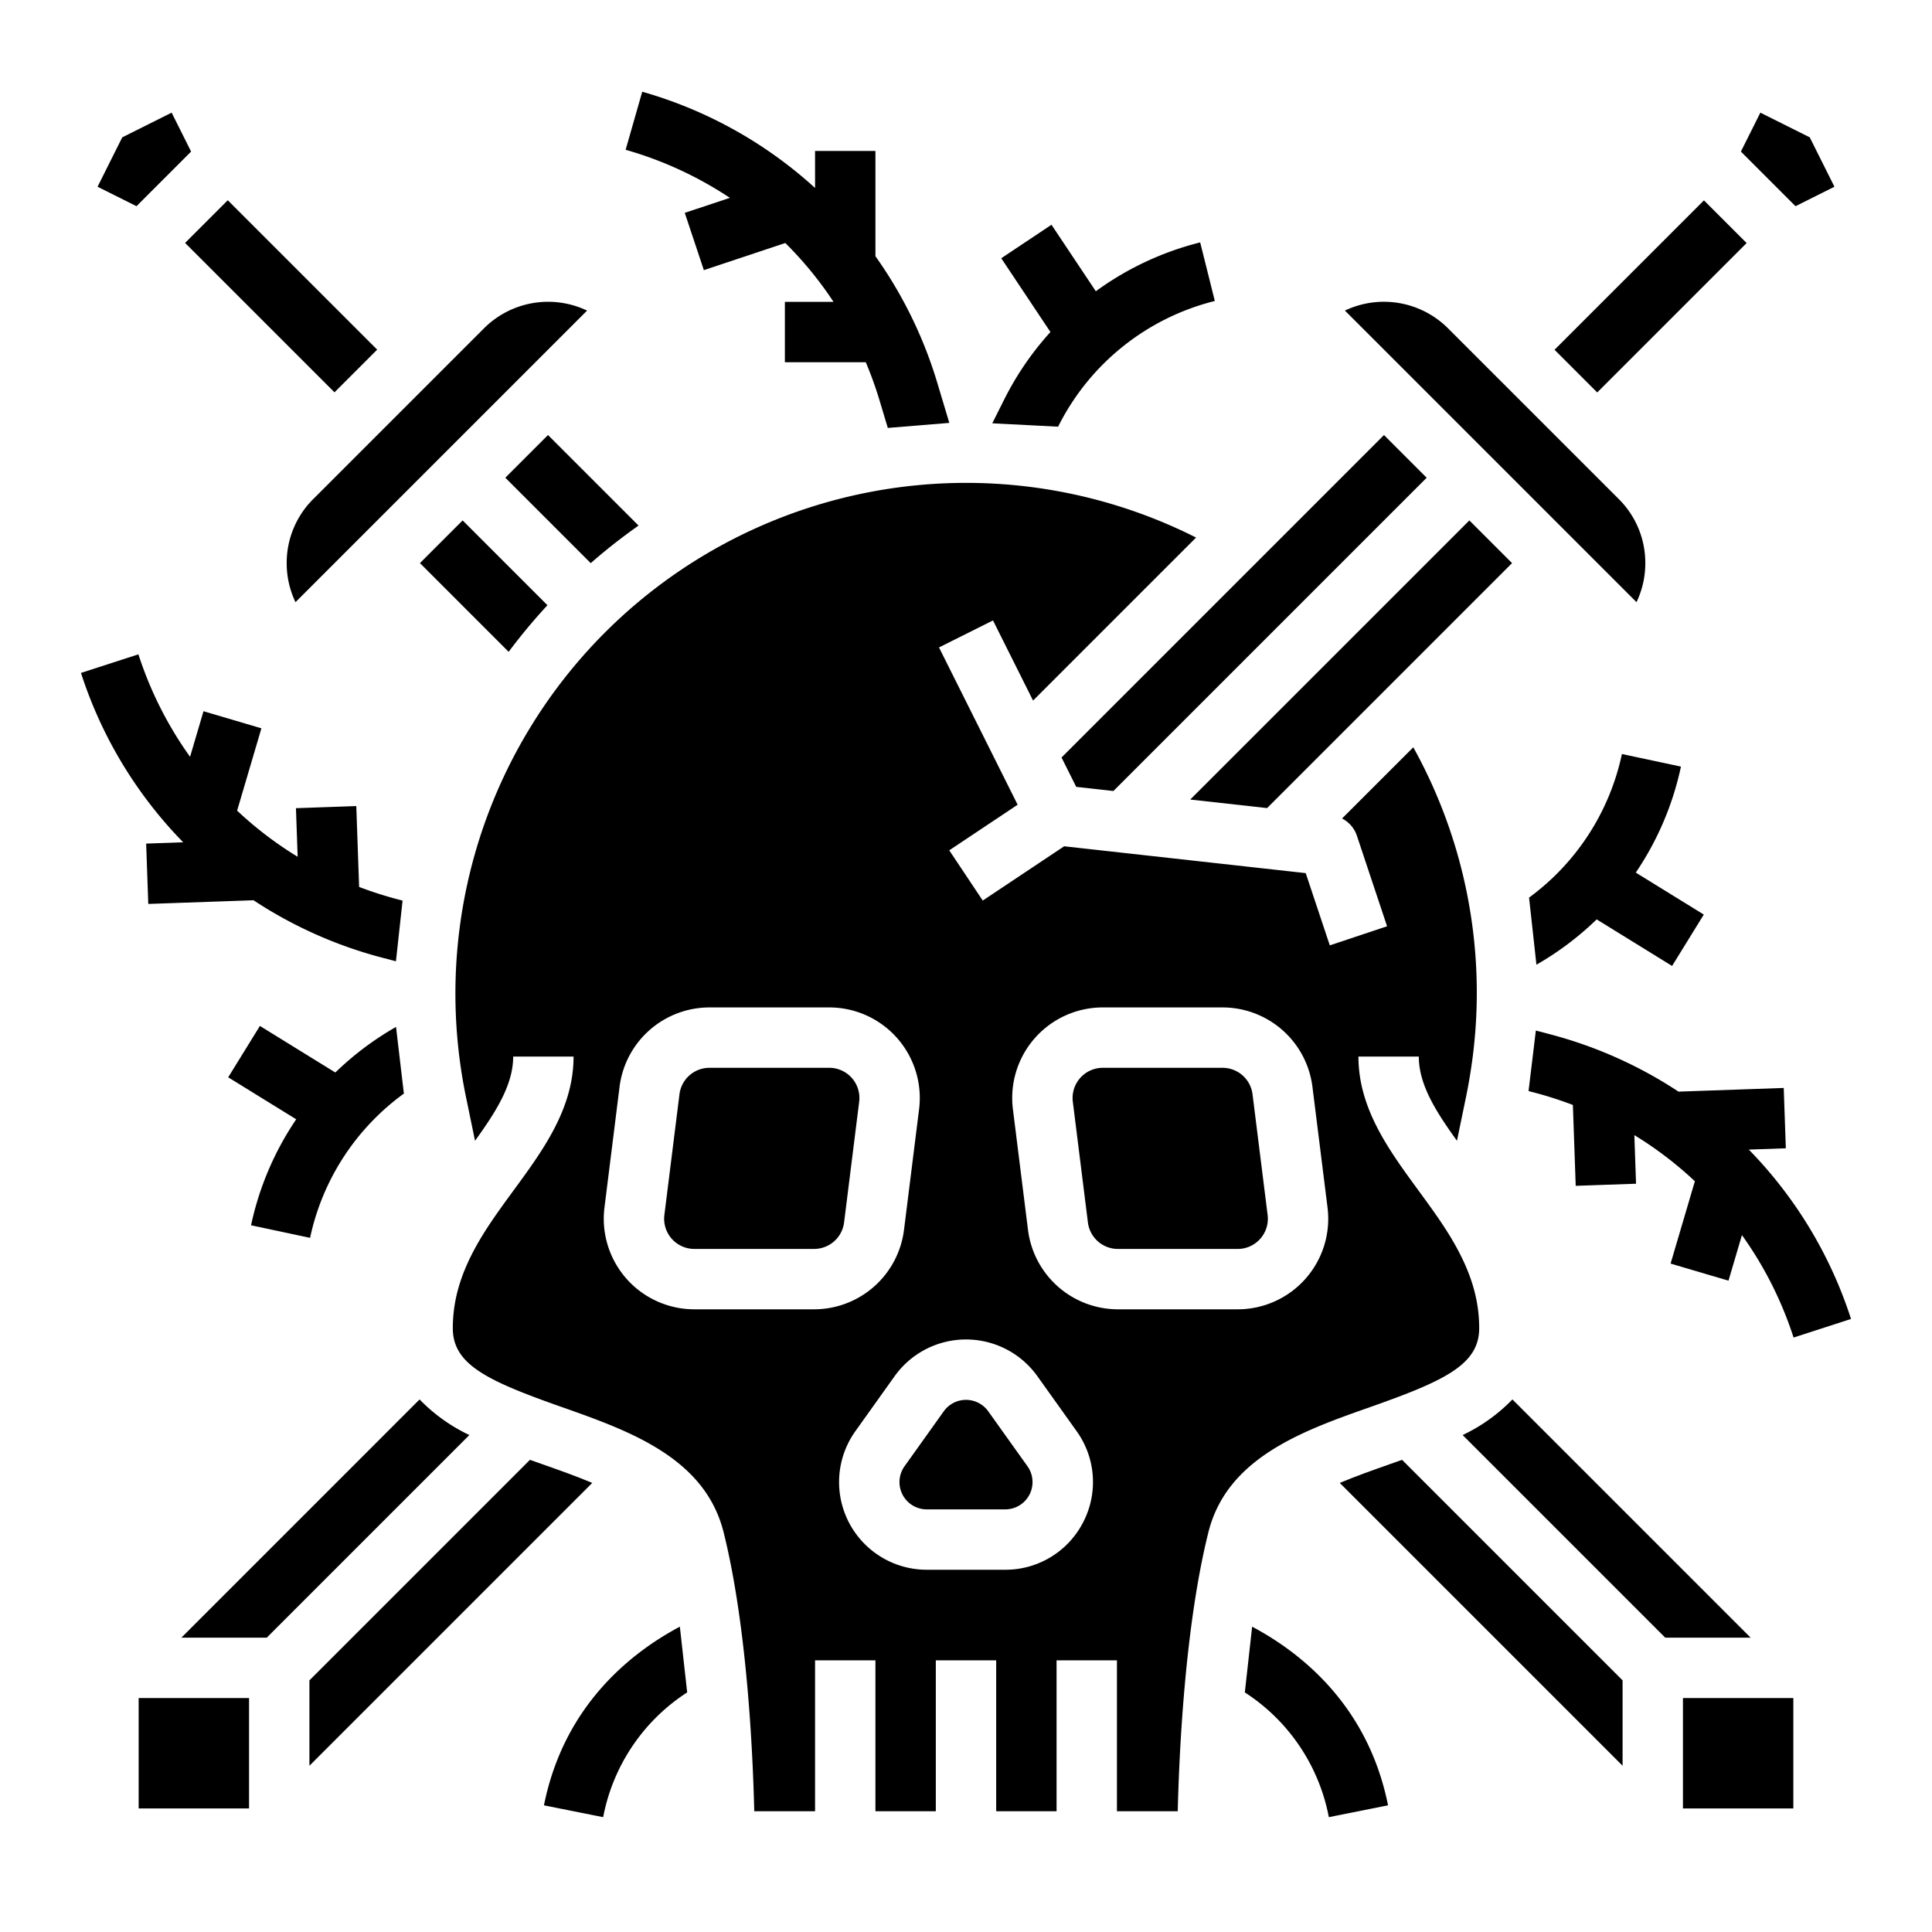 <svg height="70" viewBox="0 0 512 512" width="70" xmlns="http://www.w3.org/2000/svg"><g id="Solid"><path d="m66.52 50.52h16v56h-16z" transform="matrix(.707 -.707 .707 .707 -33.696 75.691)"/><path d="m75.976 149.23a23.923 23.923 0 0 0 2.333 10.353l77.274-77.273a24.044 24.044 0 0 0 -27.323 4.7l-45.255 45.251a23.838 23.838 0 0 0 -7.029 16.969z"/><path d="m36.745 450h29.255v29.255h-29.255z"/><path d="m111.192 370.867-63.133 63.133h22.627l53.7-53.7a45.474 45.474 0 0 1 -13.194-9.433z"/><path d="m111.29 149.23 23.51 23.512a152.45 152.45 0 0 1 10.275-12.352l-22.475-22.473z"/><path d="m50.644 40.171-5.158-10.315-13.087 6.543-6.543 13.087 10.314 5.158z"/><path d="m400.71 149.23-11.313-11.313-73.97 73.97 20.364 2.263z"/><path d="m436.024 149.23a23.838 23.838 0 0 0 -7.024-16.969l-45.26-45.255a24.044 24.044 0 0 0 -27.323-4.7l77.274 77.273a23.923 23.923 0 0 0 2.333-10.349z"/><path d="m143.518 387.96q-1.529-.538-3.076-1.088l-58.442 58.442v22.627l74.952-74.952c-4.2-1.772-8.776-3.389-13.434-5.029z"/><path d="m486.144 49.486-6.543-13.087-13.087-6.543-5.158 10.315 14.474 14.473z"/><path d="m169.225 139.284-24-23.994-11.308 11.31 22.635 22.635a151.647 151.647 0 0 1 12.673-9.951z"/><path d="m409.48 70.52h56v16h-56z" transform="matrix(.707 -.707 .707 .707 72.608 332.336)"/><path d="m281.316 200.743 3.893 7.786 9.853 1.095 83.021-83.021-11.313-11.313z"/><path d="m400.808 370.867a45.474 45.474 0 0 1 -13.191 9.436l53.7 53.7h22.627z"/><path d="m368.482 387.96c-4.658 1.642-9.234 3.257-13.434 5.029l74.952 74.952v-22.627l-58.442-58.442q-1.545.549-3.076 1.088z"/><path d="m392 352c0-8.442-2.637-16.376-8.551-25.723-2.354-3.712-5.028-7.362-7.613-10.891-7.785-10.631-15.836-21.623-15.836-35.386h16c0 7.409 4.458 14.468 10.11 22.314l2.395-11.585c.849-4.12 1.521-8.329 2-12.5a134 134 0 0 0 -15.969-80.188l-18.876 18.867a7.979 7.979 0 0 1 3.929 4.562l8 24-15.178 5.06-6.382-19.144-64.016-7.113-21.575 14.383-8.876-13.312 18.124-12.083-20.841-41.683 14.31-7.156 10.618 21.236 43.2-43.2a135.352 135.352 0 0 0 -193.479 148.271l2.395 11.585c5.653-7.846 10.111-14.904 10.111-22.314h16c0 13.763-8.051 24.755-15.836 35.386-2.585 3.529-5.259 7.179-7.619 10.9-5.908 9.338-8.545 17.272-8.545 25.714 0 9.65 9.235 13.961 28.836 20.87 17.8 6.274 37.974 13.384 42.925 33.19 6.251 25 7.76 58.709 8.124 73.94h16.115v-40h16v40h16v-40h16v40h16v-40h16v40h16.115c.364-15.231 1.873-48.938 8.124-73.94 4.951-19.806 25.125-26.916 42.925-33.19 19.601-6.909 28.836-11.22 28.836-20.87zm-176.25-5.02h-31.75a24 24 0 0 1 -23.808-26.987l4-32a24.03 24.03 0 0 1 23.808-21.013h31.75a24 24 0 0 1 23.818 26.969l-4 32a24.04 24.04 0 0 1 -23.818 21.031zm71.311 56.411a23.143 23.143 0 0 1 -20.661 12.609h-20.8a23.231 23.231 0 0 1 -18.9-36.744l10.388-14.556a23.248 23.248 0 0 1 37.819-.008l10.4 14.569a23.134 23.134 0 0 1 1.754 24.13zm58.931-64.533a24 24 0 0 1 -17.992 8.122h-31.75a24.04 24.04 0 0 1 -23.818-21.029l-4-32a24 24 0 0 1 23.818-26.971h31.75a24.031 24.031 0 0 1 23.809 21.02l4 32a24 24 0 0 1 -5.817 18.858z"/><path d="m446 450h29.255v29.255h-29.255z"/><path d="m331.932 289.982a8.005 8.005 0 0 0 -7.932-7h-31.75a8 8 0 0 0 -7.941 8.991l4 32a8.017 8.017 0 0 0 7.942 7.012h31.749a8 8 0 0 0 7.933-8.993z"/><path d="m219.75 282.98h-31.75a8.005 8.005 0 0 0 -7.932 7l-4 32a8 8 0 0 0 7.932 9h31.75a8.015 8.015 0 0 0 7.941-7.011l4-32a8 8 0 0 0 -7.941-8.991z"/><path d="m261.888 374a7.248 7.248 0 0 0 -11.781.008l-10.385 14.553a7.231 7.231 0 0 0 5.878 11.439h20.8a7.231 7.231 0 0 0 5.883-11.436z"/><path d="m429.825 199.823a63.591 63.591 0 0 1 -24.609 38.052l1.954 17.78a79.785 79.785 0 0 0 15.961-12.009l19.991 12.341 8.4-13.615-18.022-11.126a79.666 79.666 0 0 0 11.97-28.089z"/><path d="m463.45 304.651 9.814-.342-.557-15.991-27.888.974a114.85 114.85 0 0 0 -34.128-15.221l-3.675-.964-1.936 16.034 1.55.407a99.811 99.811 0 0 1 10.2 3.281l.748 21.429 15.99-.559-.45-12.882a97.727 97.727 0 0 1 16.04 12.227l-6.435 21.819 15.346 4.528 3.563-12.079a98.943 98.943 0 0 1 13.687 27.153l15.222-4.93a114.449 114.449 0 0 0 -27.091-44.884z"/><path d="m144.155 478.433 15.69 3.134a50.606 50.606 0 0 1 22.263-33.061l-1.938-17.42c-13.007 6.914-30.736 20.931-36.015 47.347z"/><path d="m331.83 431.086-1.938 17.42a50.606 50.606 0 0 1 22.263 33.061l15.69-3.134c-5.279-26.416-23.008-40.433-36.015-47.347z"/><path d="m82.175 328.047a63.6 63.6 0 0 1 24.858-38.234l-2.081-17.669a79.776 79.776 0 0 0 -16.084 12.081l-19.99-12.341-8.405 13.616 18.027 11.125a79.642 79.642 0 0 0 -11.97 28.088z"/><path d="m38.736 223.562.557 15.991 27.889-.974a114.832 114.832 0 0 0 34.126 15.221l3.619.95 1.759-16.08-1.316-.346a99.811 99.811 0 0 1 -10.2-3.281l-.748-21.427-15.99.559.45 12.881a97.716 97.716 0 0 1 -16.041-12.226l6.436-21.819-15.346-4.531-3.563 12.08a98.879 98.879 0 0 1 -13.687-27.154l-15.222 4.928a114.424 114.424 0 0 0 27.09 44.886z"/><path d="m181.47 56.41 5.06 15.18 21.583-7.19a97.675 97.675 0 0 1 12.779 15.6h-12.892v16h21.442a99.671 99.671 0 0 1 3.635 10.077l2.2 7.328 16.3-1.336-3.177-10.588a114.883 114.883 0 0 0 -16.4-33.581v-27.9h-16v9.817a114.45 114.45 0 0 0 -45.8-25.509l-4.4 15.384a98.928 98.928 0 0 1 27.62 12.735z"/><path d="m262.964 112.178 17.441.9a63.65 63.65 0 0 1 41.536-33.317l-3.882-15.522a79.717 79.717 0 0 0 -27.653 12.948l-11.75-17.625-13.312 8.876 13.032 19.548a79.73 79.73 0 0 0 -12.276 17.934z"/></g></svg>